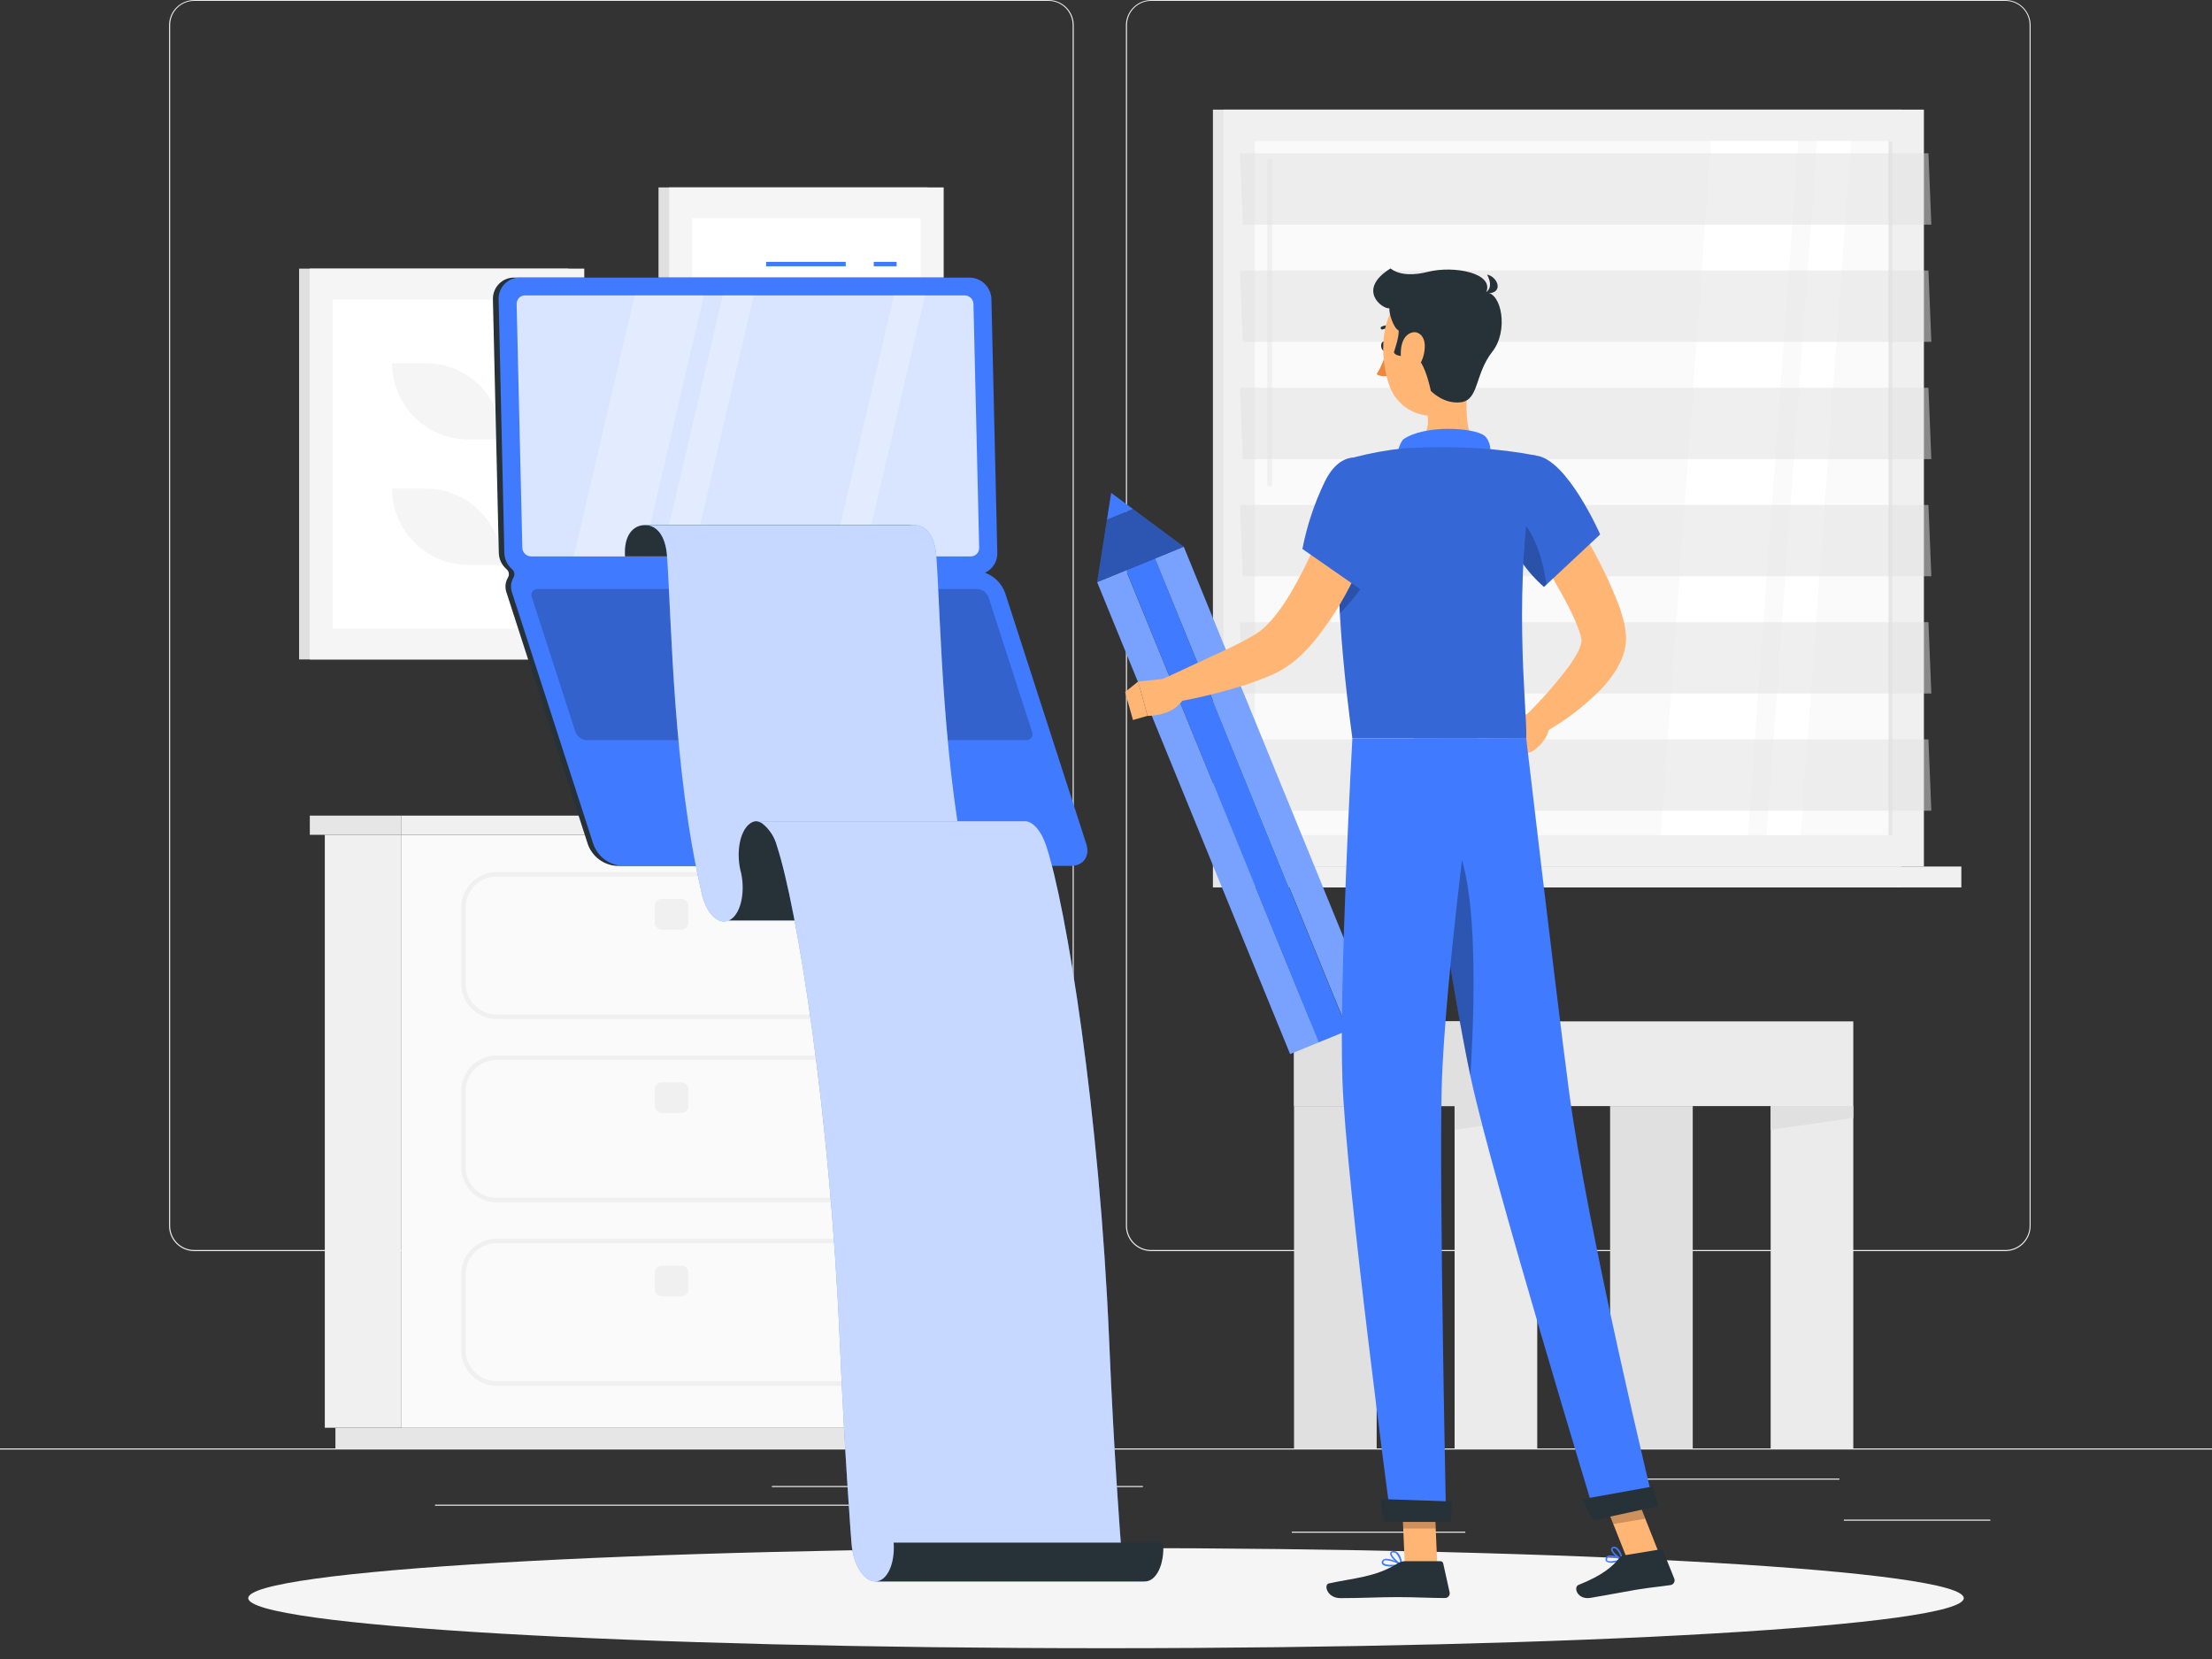<svg width="116" height="87" viewBox="0 0 116 87" fill="none" xmlns="http://www.w3.org/2000/svg">
<rect x="0" y="0" width="116" height="87" fill="#333333" stroke="none"/>
<path d="M116 75.957H0V76.015H116V75.957Z" fill="#EBEBEB"/>
<path d="M104.377 79.69H96.693V79.748H104.377V79.69Z" fill="#EBEBEB"/>
<path d="M76.843 80.321H67.744V80.379H76.843V80.321Z" fill="#EBEBEB"/>
<path d="M96.461 77.537H83.232V77.595H96.461V77.537Z" fill="#EBEBEB"/>
<path d="M56.401 77.927H40.479V77.984H56.401V77.927Z" fill="#EBEBEB"/>
<path d="M59.935 77.927H58.466V77.984H59.935V77.927Z" fill="#EBEBEB"/>
<path d="M52.233 78.906H22.813V78.963H52.233V78.906Z" fill="#EBEBEB"/>
<path d="M54.984 65.61H10.187C9.836 65.609 9.5 65.469 9.252 65.221C9.004 64.972 8.865 64.636 8.865 64.285V1.313C8.868 0.964 9.008 0.631 9.256 0.385C9.504 0.139 9.838 0.001 10.187 0H54.984C55.335 0 55.672 0.14 55.921 0.388C56.169 0.636 56.309 0.973 56.309 1.325V64.285C56.309 64.636 56.169 64.973 55.921 65.222C55.672 65.47 55.335 65.61 54.984 65.61ZM10.187 0.046C9.852 0.047 9.53 0.181 9.293 0.418C9.056 0.656 8.923 0.978 8.923 1.313V64.285C8.923 64.62 9.056 64.942 9.293 65.18C9.53 65.417 9.852 65.551 10.187 65.552H54.984C55.32 65.551 55.642 65.417 55.879 65.18C56.117 64.942 56.25 64.621 56.251 64.285V1.313C56.25 0.977 56.117 0.656 55.879 0.418C55.642 0.181 55.32 0.047 54.984 0.046H10.187Z" fill="#EBEBEB"/>
<path d="M105.168 65.61H60.369C60.018 65.609 59.681 65.469 59.433 65.221C59.184 64.973 59.045 64.636 59.044 64.285V1.313C59.048 0.964 59.189 0.63 59.437 0.385C59.685 0.139 60.02 0.001 60.369 0H105.168C105.516 0.001 105.85 0.14 106.098 0.386C106.345 0.631 106.485 0.965 106.488 1.313V64.285C106.488 64.635 106.349 64.972 106.102 65.22C105.854 65.468 105.518 65.608 105.168 65.61ZM60.369 0.046C60.033 0.047 59.711 0.181 59.474 0.418C59.236 0.656 59.103 0.977 59.102 1.313V64.285C59.103 64.621 59.236 64.942 59.474 65.18C59.711 65.417 60.033 65.551 60.369 65.552H105.168C105.504 65.551 105.826 65.417 106.063 65.18C106.3 64.942 106.434 64.621 106.435 64.285V1.313C106.434 0.977 106.3 0.656 106.063 0.418C105.826 0.181 105.504 0.047 105.168 0.046H60.369Z" fill="#EBEBEB"/>
<path d="M29.803 14.087H15.685V34.582H29.803V14.087Z" fill="#E0E0E0"/>
<path d="M30.64 14.087H16.245V34.582H30.64V14.087Z" fill="#F5F5F5"/>
<path d="M17.451 15.702V32.967H29.436V15.702H17.451Z" fill="white"/>
<path d="M24.562 23.047H26.327C26.327 21.985 25.906 20.968 25.155 20.217C24.405 19.467 23.387 19.045 22.325 19.045H20.56C20.56 19.57 20.663 20.091 20.864 20.576C21.066 21.062 21.36 21.503 21.732 21.875C22.104 22.246 22.545 22.541 23.03 22.742C23.516 22.943 24.036 23.047 24.562 23.047Z" fill="#F5F5F5"/>
<path d="M24.562 29.624H26.327C26.327 28.563 25.906 27.545 25.155 26.794C24.405 26.044 23.387 25.622 22.325 25.622H20.56C20.561 26.683 20.982 27.701 21.733 28.451C22.483 29.202 23.501 29.623 24.562 29.624Z" fill="#F5F5F5"/>
<path d="M48.65 9.828H34.533V30.323H48.65V9.828Z" fill="#E0E0E0"/>
<path d="M49.488 9.828H35.092V30.323H49.488V9.828Z" fill="#F5F5F5"/>
<path d="M36.299 11.442V28.708H48.282V11.442H36.299Z" fill="white"/>
<path d="M38.155 20.535L41.832 24.211C42.644 25.024 43.962 25.024 44.775 24.211L46.427 22.559C47.239 21.746 47.239 20.429 46.427 19.616L42.75 15.94C41.938 15.127 40.62 15.127 39.807 15.94L38.155 17.592C37.343 18.404 37.343 19.722 38.155 20.535Z" fill="#F5F5F5"/>
<path d="M99.711 5.749H63.607V45.444H99.711V5.749Z" fill="#E6E6E6"/>
<path d="M100.892 5.749H64.16V45.444H100.892V5.749Z" fill="#F0F0F0"/>
<path d="M99.711 45.442H63.607V46.537H99.711V45.442Z" fill="#E6E6E6"/>
<path d="M102.855 45.442H66.122V46.537H102.855V45.442Z" fill="#F0F0F0"/>
<path d="M99.243 43.792V7.396L65.809 7.396V43.792H99.243Z" fill="#FAFAFA"/>
<path d="M87.093 43.792L89.735 7.398H94.306L91.663 43.792H87.093Z" fill="white"/>
<path d="M66.584 25.532C66.551 25.531 66.519 25.517 66.495 25.494C66.472 25.47 66.459 25.438 66.459 25.404V8.468C66.459 8.435 66.472 8.403 66.495 8.379C66.519 8.356 66.551 8.343 66.584 8.343C66.617 8.343 66.649 8.356 66.673 8.379C66.696 8.403 66.709 8.435 66.709 8.468V25.404C66.709 25.438 66.696 25.47 66.673 25.494C66.649 25.517 66.617 25.531 66.584 25.532Z" fill="#F0F0F0"/>
<path d="M92.644 43.792L95.287 7.398H97.069L94.426 43.792H92.644Z" fill="white"/>
<path d="M99.243 43.795V7.398H99.034V43.795H99.243Z" fill="#E6E6E6"/>
<path opacity="0.5" d="M101.282 11.779H65.176L65.025 8.039H101.129L101.282 11.779Z" fill="#E0E0E0"/>
<path opacity="0.5" d="M101.282 17.927H65.176L65.025 14.187H101.129L101.282 17.927Z" fill="#E0E0E0"/>
<path opacity="0.5" d="M101.282 24.075H65.176L65.025 20.335H101.129L101.282 24.075Z" fill="#E0E0E0"/>
<path opacity="0.5" d="M101.282 30.22H65.176L65.025 26.483H101.129L101.282 30.22Z" fill="#E0E0E0"/>
<path opacity="0.5" d="M101.282 36.368H65.176L65.025 32.628H101.129L101.282 36.368Z" fill="#E0E0E0"/>
<path opacity="0.5" d="M101.282 42.516H65.176L65.025 38.776H101.129L101.282 42.516Z" fill="#E0E0E0"/>
<path d="M21.054 43.778H17.033V74.873H21.054V43.778Z" fill="#F0F0F0"/>
<path d="M48.827 74.876H17.59V75.957H48.827V74.876Z" fill="#E6E6E6"/>
<path d="M21.054 74.876H49.383L49.383 43.781H21.054L21.054 74.876Z" fill="#FAFAFA"/>
<path d="M44.391 63.055H26.044C25.552 63.055 25.08 62.86 24.732 62.512C24.384 62.163 24.188 61.691 24.188 61.199V57.209C24.188 56.717 24.384 56.245 24.732 55.896C25.08 55.548 25.552 55.353 26.044 55.353H44.391C44.883 55.353 45.355 55.548 45.703 55.896C46.051 56.245 46.247 56.717 46.247 57.209V61.199C46.247 61.691 46.051 62.163 45.703 62.512C45.355 62.86 44.883 63.055 44.391 63.055ZM26.044 55.583C25.614 55.583 25.201 55.754 24.896 56.058C24.591 56.363 24.42 56.776 24.42 57.206V61.197C24.42 61.628 24.591 62.041 24.896 62.345C25.201 62.65 25.614 62.821 26.044 62.821H44.391C44.822 62.821 45.235 62.65 45.539 62.345C45.844 62.041 46.015 61.628 46.015 61.197V57.206C46.015 56.776 45.844 56.363 45.539 56.058C45.235 55.754 44.822 55.583 44.391 55.583H26.044Z" fill="#F0F0F0"/>
<path d="M44.391 72.672H26.044C25.552 72.672 25.08 72.476 24.732 72.128C24.384 71.78 24.188 71.308 24.188 70.816V66.816C24.188 66.324 24.384 65.852 24.732 65.504C25.08 65.156 25.552 64.96 26.044 64.96H44.391C44.883 64.96 45.355 65.156 45.703 65.504C46.051 65.852 46.247 66.324 46.247 66.816V70.806C46.248 71.051 46.201 71.293 46.108 71.519C46.016 71.746 45.879 71.951 45.707 72.125C45.534 72.298 45.329 72.436 45.103 72.529C44.877 72.623 44.635 72.672 44.391 72.672ZM26.044 65.192C25.614 65.192 25.201 65.363 24.896 65.668C24.591 65.972 24.42 66.385 24.42 66.816V70.806C24.42 71.237 24.591 71.65 24.896 71.955C25.201 72.259 25.614 72.43 26.044 72.43H44.391C44.822 72.43 45.235 72.259 45.539 71.955C45.844 71.65 46.015 71.237 46.015 70.806V66.816C46.015 66.385 45.844 65.972 45.539 65.668C45.235 65.363 44.822 65.192 44.391 65.192H26.044Z" fill="#F0F0F0"/>
<path d="M35.726 56.757H34.712C34.506 56.757 34.338 56.924 34.338 57.13V57.995C34.338 58.202 34.506 58.369 34.712 58.369H35.726C35.932 58.369 36.099 58.202 36.099 57.995V57.13C36.099 56.924 35.932 56.757 35.726 56.757Z" fill="#F0F0F0"/>
<path d="M44.391 53.437H26.044C25.552 53.437 25.08 53.241 24.732 52.893C24.384 52.545 24.188 52.073 24.188 51.581V47.59C24.188 47.098 24.384 46.626 24.732 46.278C25.08 45.93 25.552 45.734 26.044 45.734H44.391C44.883 45.734 45.355 45.93 45.703 46.278C46.051 46.626 46.247 47.098 46.247 47.59V51.581C46.247 52.073 46.051 52.545 45.703 52.893C45.355 53.241 44.883 53.437 44.391 53.437ZM26.044 45.964C25.614 45.964 25.201 46.135 24.896 46.44C24.591 46.744 24.42 47.157 24.42 47.588V51.578C24.42 52.009 24.591 52.422 24.896 52.727C25.201 53.031 25.614 53.202 26.044 53.202H44.391C44.822 53.202 45.235 53.031 45.539 52.727C45.844 52.422 46.015 52.009 46.015 51.578V47.588C46.015 47.157 45.844 46.744 45.539 46.44C45.235 46.135 44.822 45.964 44.391 45.964H26.044Z" fill="#F0F0F0"/>
<path d="M35.726 47.138H34.712C34.506 47.138 34.338 47.305 34.338 47.511V48.377C34.338 48.583 34.506 48.75 34.712 48.75H35.726C35.932 48.75 36.099 48.583 36.099 48.377V47.511C36.099 47.305 35.932 47.138 35.726 47.138Z" fill="#F0F0F0"/>
<path d="M35.726 66.373H34.712C34.506 66.373 34.338 66.54 34.338 66.746V67.612C34.338 67.818 34.506 67.985 34.712 67.985H35.726C35.932 67.985 36.099 67.818 36.099 67.612V66.746C36.099 66.54 35.932 66.373 35.726 66.373Z" fill="#F0F0F0"/>
<path d="M50.119 42.772H21.054V43.778H50.119V42.772Z" fill="#F0F0F0"/>
<path d="M16.247 43.778H21.054V42.771H16.247V43.778Z" fill="#E6E6E6"/>
<path d="M67.86 58.005L97.189 58.005V53.562H67.86V58.005Z" fill="#EBEBEB"/>
<path d="M67.86 58.005H80.613V53.562H67.86V58.005Z" fill="#E0E0E0"/>
<path d="M92.856 75.957H97.189V58.005H92.856V75.957Z" fill="#EBEBEB"/>
<path d="M92.856 59.248L97.189 58.626V58.005H92.856V59.248Z" fill="#E0E0E0"/>
<path d="M67.86 75.957H72.194V58.005H67.86V75.957Z" fill="#E0E0E0"/>
<path d="M76.282 75.957H80.615V58.005H76.282V75.957Z" fill="#EBEBEB"/>
<path d="M76.279 59.248L80.613 58.626V58.005H76.279V59.248Z" fill="#E0E0E0"/>
<path d="M84.436 75.957H88.77V58.005H84.436V75.957Z" fill="#E0E0E0"/>
<path d="M58 86.434C82.843 86.434 102.982 85.258 102.982 83.808C102.982 82.357 82.843 81.181 58 81.181C33.157 81.181 13.018 82.357 13.018 83.808C13.018 85.258 33.157 86.434 58 86.434Z" fill="#F5F5F5"/>
<path d="M56.671 44.261L52.411 31.088C52.322 30.846 52.182 30.627 52 30.445C51.818 30.263 51.598 30.123 51.355 30.035C51.553 29.945 51.719 29.799 51.834 29.616C51.949 29.432 52.008 29.219 52.003 29.002L51.692 15.69C51.682 15.388 51.556 15.101 51.34 14.89C51.124 14.678 50.834 14.559 50.532 14.556H26.958C26.811 14.555 26.664 14.585 26.528 14.642C26.392 14.699 26.269 14.782 26.165 14.888C26.062 14.993 25.981 15.119 25.927 15.256C25.872 15.393 25.846 15.54 25.849 15.688L26.158 29C26.163 29.162 26.201 29.321 26.271 29.468C26.341 29.614 26.441 29.744 26.564 29.849C26.628 29.903 26.671 29.979 26.683 30.061C26.695 30.144 26.677 30.229 26.631 30.299C26.563 30.418 26.522 30.549 26.511 30.685C26.5 30.821 26.519 30.958 26.566 31.086L30.826 44.27C30.938 44.586 31.14 44.862 31.407 45.064C31.674 45.266 31.995 45.385 32.329 45.407H55.912C56.527 45.398 56.873 44.885 56.671 44.261Z" fill="#263238"/>
<path d="M47.019 13.732H45.82V13.964H47.019V13.732Z" fill="#407BFF"/>
<path d="M44.351 13.732H40.175V13.964H44.351V13.732Z" fill="#407BFF"/>
<path d="M56.968 44.261L52.708 31.088C52.62 30.846 52.48 30.626 52.298 30.444C52.115 30.262 51.895 30.122 51.653 30.035C51.85 29.945 52.016 29.799 52.131 29.616C52.246 29.432 52.305 29.219 52.3 29.002L51.991 15.688C51.984 15.385 51.858 15.097 51.642 14.886C51.425 14.674 51.134 14.556 50.831 14.556H27.258C27.11 14.555 26.963 14.584 26.827 14.641C26.691 14.698 26.567 14.782 26.464 14.887C26.36 14.993 26.279 15.118 26.225 15.256C26.171 15.393 26.145 15.54 26.149 15.688L26.448 29C26.452 29.162 26.49 29.321 26.56 29.467C26.63 29.613 26.729 29.744 26.852 29.849C26.916 29.903 26.959 29.978 26.972 30.061C26.985 30.144 26.967 30.229 26.921 30.299C26.853 30.418 26.812 30.549 26.801 30.685C26.79 30.821 26.809 30.958 26.856 31.086L31.116 44.27C31.228 44.586 31.43 44.862 31.697 45.064C31.965 45.266 32.285 45.385 32.619 45.407H56.19C56.824 45.398 57.169 44.885 56.968 44.261Z" fill="#407BFF"/>
<g opacity="0.5">
<path opacity="0.5" d="M36.911 15.491H33.287L30.088 29.179H33.712L36.911 15.491Z" fill="white"/>
<path opacity="0.5" d="M39.526 15.491H37.904L34.705 29.179H36.327L39.526 15.491Z" fill="white"/>
<path opacity="0.5" d="M48.507 15.491H46.883L43.683 29.179H45.305L48.507 15.491Z" fill="white"/>
</g>
<path opacity="0.8" d="M27.856 29.179C27.736 29.179 27.62 29.132 27.534 29.049C27.447 28.965 27.396 28.851 27.392 28.731L27.093 15.938C27.092 15.88 27.102 15.822 27.124 15.768C27.145 15.714 27.177 15.664 27.218 15.622C27.259 15.581 27.308 15.548 27.361 15.525C27.415 15.502 27.473 15.491 27.531 15.491H50.585C50.706 15.491 50.821 15.537 50.908 15.621C50.994 15.704 51.045 15.818 51.049 15.938L51.349 28.731C51.35 28.789 51.339 28.847 51.318 28.902C51.296 28.956 51.264 29.005 51.224 29.047C51.183 29.089 51.134 29.122 51.08 29.145C51.026 29.167 50.968 29.179 50.91 29.179H27.856Z" fill="white"/>
<path opacity="0.2" d="M30.761 38.816C30.629 38.807 30.503 38.761 30.398 38.681C30.293 38.601 30.213 38.492 30.169 38.368L27.896 31.336C27.873 31.287 27.863 31.232 27.867 31.178C27.872 31.124 27.89 31.071 27.921 31.026C27.951 30.981 27.993 30.945 28.042 30.921C28.091 30.896 28.145 30.885 28.2 30.888H51.253C51.385 30.897 51.511 30.944 51.617 31.023C51.722 31.103 51.801 31.212 51.845 31.336L54.119 38.368C54.142 38.418 54.151 38.472 54.147 38.526C54.142 38.581 54.124 38.633 54.093 38.678C54.063 38.723 54.021 38.76 53.972 38.784C53.923 38.808 53.869 38.819 53.815 38.816H30.761Z" fill="black"/>
<path opacity="0.2" d="M40.781 44.347C40.704 44.342 40.63 44.315 40.569 44.269C40.508 44.223 40.461 44.159 40.435 44.087L39.111 39.987C39.097 39.959 39.092 39.927 39.095 39.895C39.097 39.863 39.108 39.833 39.126 39.806C39.144 39.78 39.169 39.759 39.197 39.744C39.226 39.73 39.257 39.724 39.289 39.725H45.876C45.953 39.73 46.026 39.758 46.088 39.805C46.149 39.851 46.196 39.915 46.221 39.987L47.546 44.08C47.559 44.109 47.565 44.14 47.562 44.172C47.56 44.203 47.549 44.234 47.531 44.26C47.514 44.286 47.489 44.307 47.461 44.321C47.433 44.335 47.401 44.342 47.37 44.34L40.781 44.347Z" fill="black"/>
<path d="M47.947 27.536H33.823C33.211 27.536 32.703 28.061 32.777 29.179H46.903C46.827 28.072 47.328 27.532 47.947 27.536Z" fill="#263238"/>
<path d="M33.823 27.536C34.433 27.536 34.914 28.081 34.983 29.2C35.215 32.531 35.303 40.468 36.786 46.778C37.006 47.866 37.649 48.532 38.224 48.268H52.349C51.775 48.532 51.13 47.866 50.91 46.778C49.428 40.468 49.335 32.531 49.107 29.2C49.031 28.081 48.551 27.543 47.947 27.536H33.823Z" fill="#407BFF"/>
<path opacity="0.7" d="M33.823 27.536C34.433 27.536 34.914 28.081 34.983 29.2C35.215 32.531 35.303 40.468 36.786 46.778C37.006 47.866 37.649 48.532 38.224 48.268H52.349C51.775 48.532 51.13 47.866 50.91 46.778C49.428 40.468 49.335 32.531 49.107 29.2C49.031 28.081 48.551 27.543 47.947 27.536H33.823Z" fill="white"/>
<path d="M39.651 43.064C39.53 43.075 39.415 43.12 39.319 43.196C38.779 43.602 38.579 44.776 38.874 45.82C39.092 46.908 38.807 48.003 38.231 48.267H52.355C52.931 48.003 53.218 46.908 52.998 45.82C52.703 44.776 52.903 43.602 53.444 43.196C53.539 43.121 53.654 43.075 53.775 43.064H39.651Z" fill="#263238"/>
<path d="M58.777 80.919C58.777 80.919 58.427 76.537 58.165 70.3C57.659 58.318 55.924 47.565 54.863 44.351C54.615 43.595 54.195 43.096 53.773 43.064H39.651C39.771 43.077 39.886 43.12 39.985 43.189C40.354 43.485 40.619 43.892 40.739 44.349C41.799 47.558 43.523 58.315 44.038 70.298C44.303 76.534 44.653 80.917 44.653 80.917C44.734 82.037 45.293 82.938 45.904 82.931H60.03C59.42 82.94 58.861 82.04 58.777 80.919Z" fill="#407BFF"/>
<path opacity="0.7" d="M58.777 80.919C58.777 80.919 58.427 76.537 58.165 70.3C57.659 58.318 55.924 47.565 54.863 44.351C54.615 43.595 54.195 43.096 53.773 43.064H39.651C39.771 43.077 39.886 43.12 39.985 43.189C40.354 43.485 40.619 43.892 40.739 44.349C41.799 47.558 43.523 58.315 44.038 70.298C44.303 76.534 44.653 80.917 44.653 80.917C44.734 82.037 45.293 82.938 45.904 82.931H60.03C59.42 82.94 58.861 82.04 58.777 80.919Z" fill="white"/>
<path d="M60.997 80.896H46.864C46.945 82.014 46.518 82.928 45.908 82.933H60.042C60.652 82.928 61.081 82.014 60.997 80.896Z" fill="#263238"/>
<path d="M81.2 25.112C81.926 26.149 82.592 27.186 83.214 28.274C83.87 29.385 84.434 30.549 84.898 31.754C85.024 32.098 85.125 32.451 85.2 32.809C85.218 32.911 85.234 33.02 85.248 33.125C85.262 33.246 85.27 33.367 85.272 33.489C85.268 33.752 85.228 34.013 85.151 34.264C85.023 34.659 84.835 35.032 84.592 35.368C84.39 35.66 84.164 35.935 83.917 36.19C82.999 37.111 81.952 37.894 80.808 38.512L80.056 37.475C80.881 36.666 81.642 35.795 82.332 34.87C82.478 34.658 82.612 34.439 82.734 34.213C82.829 34.041 82.897 33.854 82.933 33.661C82.943 33.618 82.943 33.574 82.933 33.531C82.933 33.51 82.921 33.473 82.917 33.44L82.884 33.306C82.816 33.068 82.731 32.836 82.631 32.61C82.406 32.093 82.152 31.589 81.873 31.099C81.592 30.589 81.293 30.081 80.984 29.575C80.367 28.566 79.713 27.548 79.066 26.559L81.2 25.112Z" fill="#FFB573"/>
<path d="M80.302 37.352L79.142 37.844L80.288 39.444C80.288 39.444 81.13 38.98 81.237 38.157L80.302 37.352Z" fill="#FFB573"/>
<path d="M78.103 38.484L78.843 39.825L80.288 39.433L79.142 37.832L78.103 38.484Z" fill="#FFB573"/>
<path d="M69.171 54.654L68.974 54.733L67.656 55.274L57.536 30.526L59.049 29.907L69.171 54.654Z" fill="#407BFF"/>
<path opacity="0.3" d="M69.171 54.654L68.974 54.733L67.656 55.274L57.536 30.526L59.049 29.907L69.171 54.654Z" fill="white"/>
<path d="M72.196 53.42L71.229 53.815L70.683 54.037L60.564 29.29L62.076 28.67L72.196 53.42Z" fill="#407BFF"/>
<path opacity="0.3" d="M72.196 53.42L71.229 53.815L70.683 54.037L60.564 29.29L62.076 28.67L72.196 53.42Z" fill="white"/>
<path d="M60.568 29.288L59.056 29.905L69.158 54.661L70.671 54.044L60.568 29.288Z" fill="#407BFF"/>
<path d="M59.413 26.694L58.051 27.251L57.536 30.526L62.074 28.671L59.413 26.694Z" fill="#407BFF"/>
<path opacity="0.3" d="M59.413 26.694L58.051 27.251L57.536 30.526L62.074 28.671L59.413 26.694Z" fill="black"/>
<path d="M58.271 25.847L58.051 27.25L59.413 26.694L58.271 25.847Z" fill="#407BFF"/>
<path d="M72.751 18.135C72.767 18.272 72.707 18.391 72.616 18.4C72.525 18.409 72.442 18.307 72.428 18.168C72.414 18.029 72.472 17.913 72.563 17.903C72.653 17.894 72.737 17.998 72.751 18.135Z" fill="#263238"/>
<path d="M72.718 18.388C72.602 18.824 72.425 19.242 72.194 19.629C72.295 19.686 72.407 19.72 72.522 19.729C72.638 19.738 72.754 19.721 72.862 19.68L72.718 18.388Z" fill="#ED893E"/>
<path d="M73.168 17.321C73.187 17.314 73.204 17.301 73.215 17.284C73.225 17.265 73.227 17.242 73.221 17.222C73.215 17.201 73.201 17.183 73.182 17.173C73.072 17.107 72.948 17.069 72.82 17.062C72.692 17.054 72.564 17.077 72.447 17.128C72.428 17.139 72.414 17.156 72.408 17.176C72.401 17.196 72.403 17.218 72.412 17.238C72.422 17.257 72.439 17.271 72.459 17.277C72.48 17.284 72.502 17.282 72.521 17.272C72.614 17.233 72.716 17.216 72.817 17.223C72.918 17.23 73.016 17.262 73.103 17.314C73.113 17.32 73.124 17.323 73.135 17.324C73.146 17.326 73.157 17.325 73.168 17.321Z" fill="#263238"/>
<path d="M77.133 19.145C76.889 20.393 76.646 22.678 77.518 23.509C77.518 23.509 77.177 24.773 74.859 24.773C72.307 24.773 73.641 23.509 73.641 23.509C75.033 23.177 74.996 22.147 74.755 21.177L77.133 19.145Z" fill="#FFB573"/>
<path d="M78.035 23.928C78.267 23.757 78.154 23.081 77.831 22.838C77.286 22.425 74.704 22.253 73.579 23.047C73.36 23.341 73.262 23.708 73.305 24.072L78.035 23.928Z" fill="#407BFF"/>
<path d="M84.661 81.935C84.592 81.957 84.518 81.964 84.446 81.956C84.373 81.949 84.303 81.927 84.239 81.891C84.215 81.867 84.2 81.836 84.194 81.802C84.189 81.768 84.194 81.734 84.209 81.703C84.218 81.677 84.232 81.654 84.251 81.634C84.27 81.615 84.293 81.6 84.318 81.59C84.55 81.492 85.072 81.733 85.093 81.743C85.1 81.745 85.107 81.75 85.111 81.757C85.115 81.764 85.117 81.772 85.116 81.78C85.116 81.787 85.114 81.795 85.11 81.802C85.106 81.808 85.1 81.814 85.093 81.817C84.954 81.871 84.809 81.911 84.661 81.935ZM84.399 81.65C84.383 81.653 84.366 81.657 84.351 81.664C84.336 81.669 84.322 81.678 84.311 81.689C84.3 81.701 84.291 81.714 84.286 81.729C84.26 81.801 84.286 81.826 84.286 81.833C84.374 81.917 84.717 81.861 84.961 81.778C84.785 81.694 84.594 81.651 84.399 81.65Z" fill="#407BFF"/>
<path d="M85.084 81.819H85.063C84.875 81.754 84.476 81.441 84.481 81.249C84.482 81.218 84.494 81.189 84.514 81.166C84.534 81.144 84.562 81.128 84.592 81.123C84.621 81.114 84.652 81.111 84.683 81.115C84.713 81.119 84.742 81.13 84.768 81.146C85 81.274 85.112 81.752 85.116 81.773C85.117 81.78 85.117 81.787 85.115 81.794C85.112 81.8 85.109 81.807 85.105 81.812L85.084 81.819ZM84.631 81.193H84.613C84.564 81.209 84.562 81.232 84.562 81.244C84.562 81.358 84.819 81.601 85.014 81.708C84.971 81.518 84.872 81.346 84.729 81.214C84.699 81.198 84.664 81.193 84.631 81.2V81.193Z" fill="#407BFF"/>
<path d="M72.985 82.153C72.764 82.153 72.553 82.123 72.484 82.026C72.466 82 72.456 81.969 72.456 81.938C72.456 81.906 72.466 81.875 72.484 81.85C72.498 81.826 72.517 81.805 72.539 81.789C72.561 81.772 72.587 81.761 72.614 81.754C72.897 81.678 73.493 82.017 73.516 82.033C73.524 82.036 73.53 82.042 73.534 82.05C73.538 82.058 73.539 82.066 73.537 82.075C73.535 82.083 73.531 82.09 73.526 82.096C73.52 82.102 73.513 82.105 73.504 82.107C73.333 82.137 73.159 82.153 72.985 82.153ZM72.713 81.824C72.688 81.82 72.662 81.82 72.637 81.824C72.62 81.827 72.605 81.833 72.591 81.843C72.578 81.853 72.566 81.865 72.558 81.88C72.528 81.931 72.539 81.956 72.558 81.97C72.637 82.079 73.068 82.082 73.386 82.037C73.178 81.923 72.949 81.851 72.713 81.824Z" fill="#407BFF"/>
<path d="M73.5 82.107H73.484C73.277 82.014 72.869 81.643 72.901 81.453C72.901 81.406 72.941 81.351 73.052 81.339C73.094 81.334 73.135 81.338 73.175 81.35C73.215 81.362 73.252 81.382 73.284 81.409C73.5 81.587 73.546 82.047 73.549 82.065C73.549 82.072 73.549 82.08 73.546 82.086C73.543 82.093 73.538 82.098 73.532 82.103C73.523 82.108 73.511 82.11 73.5 82.107ZM73.082 81.411H73.059C72.987 81.411 72.983 81.446 72.98 81.455C72.962 81.571 73.238 81.861 73.444 81.987C73.422 81.792 73.341 81.609 73.212 81.462C73.174 81.433 73.128 81.417 73.08 81.416L73.082 81.411Z" fill="#407BFF"/>
<path d="M75.372 82.068H73.669L73.5 78.121H75.203L75.372 82.068Z" fill="#FFB573"/>
<path d="M87.002 81.462L85.323 81.738L83.833 77.984L85.515 77.706L87.002 81.462Z" fill="#FFB573"/>
<path d="M85.169 81.564L87.06 81.253C87.093 81.248 87.127 81.254 87.156 81.27C87.186 81.287 87.208 81.313 87.22 81.344L87.8 82.782C87.814 82.817 87.82 82.855 87.818 82.893C87.815 82.931 87.804 82.968 87.785 83.001C87.766 83.033 87.74 83.061 87.708 83.083C87.677 83.104 87.641 83.118 87.603 83.123C86.942 83.221 86.615 83.234 85.784 83.371C85.274 83.457 84.119 83.678 83.413 83.794C82.708 83.91 82.499 83.228 82.778 83.116C84.026 82.62 84.562 82.153 84.914 81.713C84.978 81.633 85.069 81.581 85.169 81.564Z" fill="#263238"/>
<path d="M73.681 81.87H75.537C75.571 81.87 75.604 81.881 75.63 81.903C75.657 81.924 75.676 81.953 75.683 81.986L76.019 83.501C76.028 83.538 76.027 83.576 76.019 83.612C76.01 83.649 75.993 83.683 75.969 83.712C75.946 83.741 75.916 83.764 75.882 83.78C75.848 83.796 75.811 83.803 75.773 83.803C75.103 83.803 74.131 83.754 73.289 83.754C72.3 83.754 71.449 83.808 70.291 83.808C69.595 83.808 69.398 83.1 69.691 83.035C71.025 82.745 72.112 82.713 73.266 82.003C73.389 81.921 73.533 81.875 73.681 81.87Z" fill="#263238"/>
<path d="M80.569 23.896C82.193 24.1 83.914 28.025 83.914 28.025L80.968 30.777C80.053 29.98 79.361 28.959 78.959 27.814C78.2 25.752 78.906 23.685 80.569 23.896Z" fill="#407BFF"/>
<g opacity="0.4">
<path opacity="0.4" d="M80.569 23.896C82.193 24.1 83.914 28.025 83.914 28.025L80.968 30.777C80.053 29.98 79.361 28.959 78.959 27.814C78.2 25.752 78.906 23.685 80.569 23.896Z" fill="black"/>
</g>
<path opacity="0.2" d="M79.509 27.016C80.458 27.782 80.901 29.311 81.1 30.656L80.97 30.779C80.054 29.982 79.361 28.96 78.959 27.814C78.915 27.692 78.873 27.566 78.838 27.446L79.509 27.016Z" fill="black"/>
<path d="M71.02 23.982C71.02 23.982 69.208 26.03 70.92 38.714H80.04C80.103 37.322 79.223 30.487 80.574 23.893C79.566 23.7 78.547 23.571 77.523 23.508C76.232 23.434 74.937 23.434 73.646 23.508C72.76 23.598 71.882 23.756 71.02 23.982Z" fill="#407BFF"/>
<g opacity="0.4">
<path opacity="0.4" d="M71.02 23.982C71.02 23.982 69.208 26.03 70.92 38.714H80.04C80.103 37.322 79.223 30.487 80.574 23.893C79.566 23.7 78.547 23.571 77.523 23.508C76.232 23.434 74.937 23.434 73.646 23.508C72.76 23.598 71.882 23.756 71.02 23.982Z" fill="black"/>
</g>
<path opacity="0.2" d="M70.224 27.858L70.259 27.828L72.331 28.325C72.449 29.717 71.008 31.401 70.266 32.167C70.174 30.733 70.16 29.294 70.224 27.858Z" fill="black"/>
<path opacity="0.2" d="M73.5 78.121L73.588 80.156H75.291L75.205 78.121H73.5Z" fill="black"/>
<path opacity="0.2" d="M85.515 77.708L83.833 77.984L84.601 79.921L86.283 79.643L85.515 77.708Z" fill="black"/>
<path d="M77.277 17.342C77.358 19.031 77.493 20.017 76.741 20.97C75.609 22.407 73.451 21.868 72.867 20.237C72.34 18.769 72.293 16.252 73.864 15.402C74.21 15.217 74.597 15.123 74.989 15.128C75.38 15.133 75.765 15.237 76.106 15.431C76.446 15.624 76.733 15.901 76.937 16.235C77.142 16.57 77.259 16.95 77.277 17.342Z" fill="#FFB573"/>
<path d="M73.834 18.676C73.075 18.715 73.101 18.458 73.101 18.458C73.101 18.458 73.384 17.66 73.344 17.326C73.073 17.21 72.827 16.398 72.862 16.166C72.507 16.228 71.115 15.198 72.92 14.078C73.423 14.465 74.191 14.43 74.866 14.259C76.233 13.911 78.388 14.314 77.933 15.342C78.745 15.342 79.126 17.349 78.256 18.448C77.342 19.608 77.56 20.961 76.632 21.091C75.704 21.221 75.033 20.497 75.033 20.497C75.033 20.497 74.607 18.263 73.834 18.676Z" fill="#263238"/>
<path d="M77.824 15.377C77.824 15.377 78.404 15.21 77.987 14.398C78.592 14.532 78.908 15.486 77.824 15.377Z" fill="#263238"/>
<path d="M74.716 18.068C74.734 18.488 74.613 18.903 74.37 19.247C74.05 19.697 73.635 19.479 73.511 19.001C73.4 18.562 73.435 17.799 73.859 17.523C74.284 17.247 74.685 17.562 74.716 18.068Z" fill="#FFB573"/>
<path d="M74.154 38.714C74.154 38.714 76.096 51.736 77.149 56.608C78.309 61.944 83.699 79.632 83.699 79.632L86.749 78.97C86.749 78.97 83.239 64.563 82.263 57.093C81.513 51.355 80.035 38.704 80.035 38.704L74.154 38.714Z" fill="#407BFF"/>
<path d="M82.968 78.622C82.956 78.622 83.536 79.727 83.536 79.727L86.97 78.982L86.68 77.952L82.968 78.622Z" fill="#263238"/>
<path opacity="0.3" d="M75.377 43.354C77.613 43.792 77.377 52.133 77.108 56.422C76.463 53.39 75.518 47.555 74.873 43.414C75.029 43.337 75.207 43.316 75.377 43.354Z" fill="black"/>
<path d="M70.92 38.714C70.92 38.714 70.213 51.457 70.398 56.654C70.591 62.06 72.95 79.761 72.95 79.761H75.836C75.836 79.761 75.47 62.375 75.604 57.067C75.746 51.267 77.479 38.714 77.479 38.714H70.92Z" fill="#407BFF"/>
<path d="M72.396 78.611C72.382 78.611 72.558 79.81 72.558 79.81H76.07L76.166 78.741L72.396 78.611Z" fill="#263238"/>
<path d="M72.521 26.592C72.312 27.26 72.08 27.861 71.825 28.483C71.57 29.104 71.303 29.705 71.008 30.306C70.414 31.554 69.667 32.723 68.783 33.786C68.534 34.07 68.265 34.337 67.978 34.584C67.67 34.849 67.331 35.077 66.969 35.261C66.649 35.418 66.321 35.557 65.985 35.677C65.668 35.795 65.352 35.909 65.034 35.999C63.786 36.383 62.514 36.68 61.225 36.888L60.854 35.665L64.292 34.071C64.828 33.824 65.35 33.549 65.858 33.248C66.053 33.12 66.236 32.974 66.403 32.812C66.589 32.627 66.763 32.431 66.925 32.225C67.274 31.769 67.589 31.288 67.867 30.786C68.159 30.271 68.433 29.733 68.688 29.181C68.943 28.629 69.185 28.065 69.419 27.499C69.653 26.933 69.869 26.339 70.062 25.791L72.521 26.592Z" fill="#FFB573"/>
<path d="M73.507 25.685C74.825 27.631 71.744 31.183 71.744 31.183L68.301 28.787C68.536 27.575 68.926 26.4 69.461 25.288C70.593 22.94 72.507 24.204 73.507 25.685Z" fill="#407BFF"/>
<g opacity="0.4">
<path opacity="0.4" d="M73.507 25.685C74.825 27.631 71.744 31.183 71.744 31.183L68.301 28.787C68.536 27.575 68.926 26.4 69.461 25.288C70.593 22.94 72.507 24.204 73.507 25.685Z" fill="black"/>
</g>
<path d="M61.807 35.512L59.687 35.744L60.178 37.542C60.178 37.542 61.682 37.591 62.171 36.45L61.807 35.512Z" fill="#FFB573"/>
<path d="M59.005 36.287L59.413 37.758L60.178 37.538L59.687 35.739L59.005 36.287Z" fill="#FFB573"/>
</svg>
